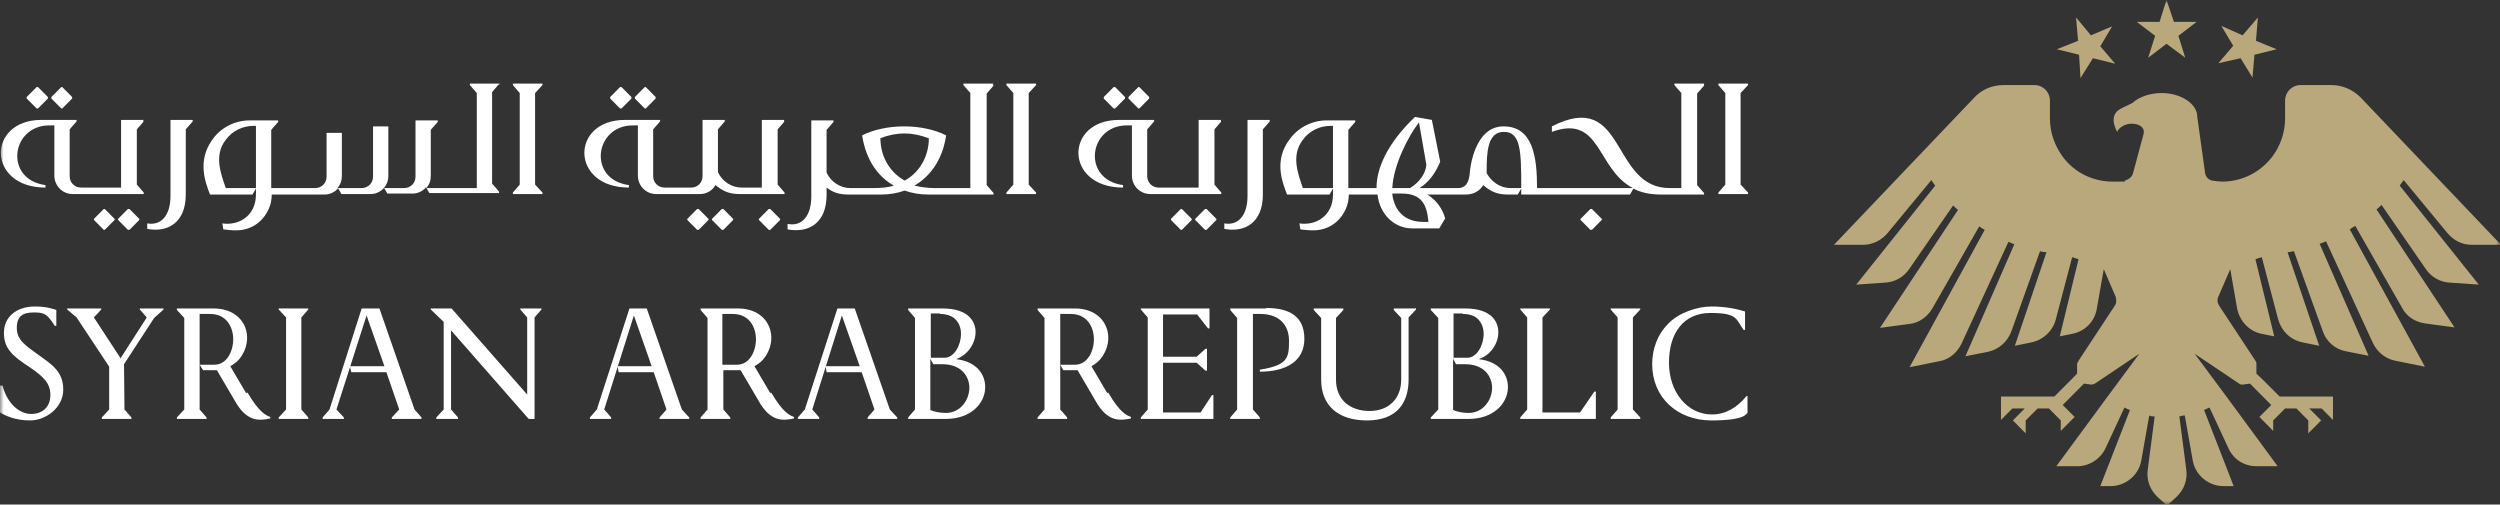 <svg width="332" height="67" viewBox="0 0 332 67" fill="none" xmlns="http://www.w3.org/2000/svg">
<rect x="0" y="0" width="332" height="67" fill="#333333" stroke="none"/>
<mask id="mask0_95_4544" style="mask-type:luminance" maskUnits="userSpaceOnUse" x="0" y="0" width="332" height="67">
<path d="M332 0H0V67H332V0Z" fill="white"/>
</mask>
<g mask="url(#mask0_95_4544)">
<path d="M4.99 47.045C3.35 45.856 2.23 45.129 2.23 43.543C2.23 41.958 3.08 41.495 4.46 41.495C5.84 41.495 6.23 41.627 7.28 43.279H7.48V41.165C7.28 41.099 6.3 40.702 4.66 40.702C2.17 40.702 0.52 42.09 0.52 44.204C0.52 46.319 1.71 47.31 3.94 48.763C5.77 50.019 6.69 50.878 6.69 52.463C6.69 54.049 5.64 54.974 4.13 54.974C2.62 54.974 0.98 53.653 0.33 51.208H0V54.776C0.66 55.173 1.97 55.833 4 55.833C6.04 55.833 8.4 54.181 8.4 51.737C8.4 49.292 6.82 48.367 4.99 47.045Z" fill="white"/>
<path d="M213.9 41.099L214.82 42.156V54.38L213.9 55.437V55.635H217.83V55.437L216.85 54.38V42.156L217.83 41.099V40.966H213.9V41.099Z" fill="white"/>
<path d="M231.94 52.596C230.63 54.181 229.12 55.04 227.35 55.04C224.07 55.04 221.64 52.067 221.64 48.169C221.64 44.27 223.54 41.561 227.15 41.561C230.76 41.561 230.5 42.354 231.55 43.808H231.74V41.363C230.69 41.033 229.12 40.702 227.28 40.702C225.45 40.702 222.95 41.495 221.51 43.015C220.13 44.402 219.41 46.319 219.41 48.367C219.41 52.728 222.69 55.833 227.28 55.833C231.88 55.833 231.88 54.908 232.07 54.842V52.596H231.88H231.94Z" fill="white"/>
<path d="M187.98 40.966H185.09V41.165L186.08 42.222V50.415C186.08 52.926 184.44 54.578 181.88 54.578C179.32 54.578 177.42 53.124 177.42 50.415V42.222L178.4 41.165V40.966H174.46V41.165L175.45 42.222V50.415C175.45 53.851 177.68 55.833 181.55 55.833C185.42 55.833 187.06 53.587 187.06 50.415V42.156L188.05 41.099V40.9L187.98 40.966Z" fill="white"/>
<path d="M58.92 42.75V54.38L57.94 55.437V55.635H60.82V55.437L59.9 54.38V43.874L70.21 55.635H70.99V42.156L71.91 41.099V40.966H69.09V41.099L70.01 42.156V52.397L59.97 40.966H57.21V41.099L58.92 42.75Z" fill="white"/>
<path d="M211.73 52.001L209.83 54.776H204.84V42.156L205.83 41.099V40.966H201.89V41.099L202.81 42.156V54.38L201.89 55.437V55.635H211.93V52.001H211.73Z" fill="white"/>
<path d="M37.99 54.38L37.01 55.437V55.635H40.94V55.437L40.02 54.38V42.156L40.94 41.099V40.966H37.01V41.099L37.99 42.156V54.38Z" fill="white"/>
<path d="M18.57 40.966V41.099L19.49 42.156L16.01 47.574L12.47 42.156L13.45 41.099V40.966H8.92V41.099L10.17 42.156L14.5 48.697V54.38L13.52 55.437V55.635H17.45V55.437L16.53 54.38L16.47 48.367L20.47 42.222L21.72 41.099V40.966H18.57Z" fill="white"/>
<path d="M168.1 40.966H163.38V41.165L164.29 42.222V54.38L163.38 55.437V55.635H167.31V55.437L166.39 54.38V41.693H167.38C169.74 41.693 171.18 43.015 171.18 45.261C171.18 47.508 171.05 48.499 167.31 49.094V49.358C170.79 49.358 173.22 47.97 173.22 44.997C173.22 42.024 171.25 40.9 168.17 40.9L168.1 40.966Z" fill="white"/>
<path d="M160.95 52.464L159.44 54.776H154.45V48.169H158.91L160.09 49.226H160.29V46.319H160.09L158.91 47.376H154.45V41.759H158.98L160.42 43.609H160.62V40.966H151.5V41.099L152.42 42.156V54.38L151.5 55.437V55.635H161.14V52.464H160.95Z" fill="white"/>
<path d="M102.29 52.199L100.19 48.631C100.65 48.367 101.04 48.103 101.37 47.706C102.42 46.451 102.75 44.733 102.09 43.279C101.44 41.825 99.93 40.966 98.03 40.966H93.04V41.165L93.96 42.222V54.38L93.04 55.437V55.635H96.98V55.437L96.06 54.38V49.16H98.09C98.16 49.16 98.22 49.16 98.35 49.16L100.72 53.19C102.29 56.032 103.93 55.899 105.44 55.569V55.371C104.91 55.173 104 54.842 102.42 52.133L102.29 52.199ZM97.89 48.433H95.93V41.693H97.3C99.53 41.693 100.39 43.477 100.39 45.063C100.39 46.649 99.53 48.433 97.89 48.433Z" fill="white"/>
<path d="M55.05 54.38L50.39 40.966H48.03L43.76 54.38L42.85 55.437V55.635H45.67V55.437L44.68 54.38L48.68 41.892L51.05 48.631H46.45L46.65 49.424H51.31L53.02 54.38L52.03 55.437V55.635H55.97V55.437L55.05 54.38Z" fill="white"/>
<path d="M90.55 54.38L85.89 40.966H83.59L79.26 54.38L78.34 55.437V55.635H81.16V55.437L80.24 54.38L84.18 41.892L86.54 48.631H82.02L82.15 49.424H86.81L88.51 54.38L87.59 55.437V55.635H91.53V55.437L90.55 54.38Z" fill="white"/>
<path d="M118.17 54.38L113.51 40.966H111.21L106.88 54.38L105.96 55.437V55.635H108.79V55.437L107.87 54.38L111.8 41.892L114.17 48.631H109.64L109.77 49.424H114.43L116.13 54.38L115.22 55.437V55.635H119.15V55.437L118.17 54.38Z" fill="white"/>
<path d="M32.68 52.199L30.58 48.631C31.03 48.367 31.43 48.103 31.76 47.706C32.81 46.451 33.13 44.733 32.48 43.279C31.82 41.825 30.31 40.966 28.41 40.966H23.49V41.165L24.47 42.222V54.38L23.49 55.437V55.635H27.43V55.437L26.51 54.38V41.693H27.89C30.12 41.693 30.97 43.477 30.97 45.063C30.97 46.649 30.12 48.433 28.48 48.433H26.51L26.97 49.16H28.61C28.67 49.16 28.74 49.16 28.8 49.16L31.17 53.19C32.74 56.032 34.38 55.899 35.89 55.569V55.371C35.37 55.173 34.45 54.842 32.87 52.133L32.68 52.199Z" fill="white"/>
<path d="M147.04 52.199L144.94 48.631C145.4 48.367 145.79 48.103 146.12 47.706C147.17 46.451 147.5 44.733 146.84 43.279C146.19 41.825 144.68 40.966 142.77 40.966H137.79V41.165L138.71 42.222V54.38L137.79 55.437V55.635H141.72V55.437L140.8 54.38V41.693H142.18C144.41 41.693 145.27 43.477 145.27 45.063C145.27 46.649 144.41 48.433 142.77 48.433H140.8L141.2 49.16H142.84C142.9 49.16 142.97 49.16 143.1 49.16L145.46 53.19C147.04 56.032 148.68 55.899 150.19 55.569V55.371C149.66 55.173 148.74 54.842 147.17 52.133L147.04 52.199Z" fill="white"/>
<path d="M127.09 47.64C128.67 47.045 129.78 45.261 129.52 43.609C129.39 42.817 128.73 40.966 125.19 40.966H120.6V41.165L121.51 42.222V54.38L120.6 55.437V55.635H125.58C128.93 55.635 130.77 53.587 130.83 51.538C130.9 49.821 129.78 48.036 127.03 47.706L127.09 47.64ZM124.8 41.693C125.71 41.693 126.5 41.958 126.96 42.486C127.49 43.081 127.62 43.808 127.62 44.336C127.62 45.856 126.7 47.508 125.45 47.508H123.61V41.627H124.86L124.8 41.693ZM125.65 54.842C124.73 54.842 124.01 54.644 123.55 54.446V47.64L123.94 48.367H125.12C126.3 48.367 127.22 48.697 127.88 49.358C128.4 49.887 128.73 50.679 128.73 51.472C128.73 53.124 127.55 54.842 125.58 54.842H125.65Z" fill="white"/>
<path d="M196.51 47.64C198.15 47.045 199.2 45.261 198.94 43.609C198.81 42.817 198.15 40.966 194.61 40.966H190.01V41.165L191 42.222V54.38L190.01 55.437V55.635H195C198.35 55.635 200.18 53.587 200.25 51.538C200.32 49.821 199.2 48.036 196.44 47.706L196.51 47.64ZM194.21 41.693C195.2 41.693 195.92 41.958 196.38 42.486C196.9 43.081 197.03 43.808 197.03 44.336C197.03 45.856 196.12 47.508 194.87 47.508H193.03V41.627H194.28L194.21 41.693ZM195.07 54.842C194.15 54.842 193.43 54.644 192.97 54.446V47.64L193.36 48.367H194.54C195.72 48.367 196.64 48.697 197.3 49.358C197.82 49.887 198.15 50.679 198.15 51.472C198.15 53.124 196.97 54.842 195 54.842H195.07Z" fill="white"/>
<path d="M209.89 29.073V29.205L211.21 30.527H211.4L212.72 29.205V29.073L211.4 27.751H211.21L209.89 29.073Z" fill="white"/>
<path d="M160.03 27.751L158.72 29.073V29.205L160.03 30.527H160.23L161.54 29.205V29.073L160.23 27.751H160.03Z" fill="white"/>
<path d="M158.26 29.205V29.073L156.95 27.751H156.81L155.5 29.073V29.205L156.81 30.527H156.95L158.26 29.205Z" fill="white"/>
<path d="M151.3 14.404L152.61 13.083V12.885L151.3 11.563H151.17L149.86 12.885V13.083L151.17 14.404H151.3Z" fill="white"/>
<path d="M148.09 14.404L149.4 13.083V12.885L148.09 11.563H147.89L146.58 12.885V13.083L147.89 14.404H148.09Z" fill="white"/>
<path d="M229.12 24.514L228.2 25.571V25.769H232.14V25.571L231.15 24.514V12.356L232.14 11.299V11.101H228.2V11.299L229.12 12.356V24.514Z" fill="white"/>
<path d="M165.67 15.924H168.62V16.122L167.71 17.18V25.835C167.71 29.536 165.34 30.923 162.59 30.394V29.668C164.49 29.998 165.67 28.544 165.67 26.034V15.924Z" fill="white"/>
<path d="M69.02 24.514L68.11 25.571V25.769H72.04V25.571L71.06 24.514V12.356L72.04 11.299V11.101H68.11V11.299L69.02 12.356V24.514Z" fill="white"/>
<path d="M16.99 27.751L15.68 29.073V29.205L16.99 30.527H17.19L18.5 29.205V29.073L17.19 27.751H16.99Z" fill="white"/>
<path d="M15.22 29.205V29.073L13.91 27.751H13.78L12.47 29.073V29.205L13.78 30.527H13.91L15.22 29.205Z" fill="white"/>
<path d="M8.27 14.404L9.58 13.083V12.885L8.27 11.563H8.14L6.82 12.885V13.083L8.14 14.404H8.27Z" fill="white"/>
<path d="M5.05 14.404L6.36 13.083V12.885L5.05 11.563H4.86L3.54 12.885V13.083L4.86 14.404H5.05Z" fill="white"/>
<path d="M22.64 15.924H25.59V16.122L24.67 17.18V25.835C24.67 29.536 22.31 30.923 19.55 30.394V29.668C21.46 29.998 22.64 28.544 22.64 26.034V15.924Z" fill="white"/>
<path d="M19.03 16.122V15.924H16.08V24.91H10.76C9.91 24.91 9.25 24.25 9.25 23.391V17.18L10.17 16.122V15.924H5.51C-1.77 15.924 -1.77 24.91 6.04 24.91V24.58C0.52 23.853 1.44 16.651 6.56 16.651H7.22V23.324C7.22 24.646 8.27 25.769 9.65 25.769H19.09V25.571L18.17 24.514V17.18L19.09 16.122H19.03Z" fill="white"/>
<path d="M134.57 24.514L133.65 25.571V25.769H137.59V25.571L136.61 24.514V12.356L137.59 11.299V11.101H133.65V11.299L134.57 12.356V24.514Z" fill="white"/>
<path d="M102.09 27.751L100.78 29.073V29.205L102.09 30.527H102.29L103.6 29.205V29.073L102.29 27.751H102.09Z" fill="white"/>
<path d="M96.06 30.527L97.37 29.205V29.073L96.06 27.751H95.86L94.55 29.073V29.205L95.86 30.527H96.06Z" fill="white"/>
<path d="M92.78 30.527L94.09 29.205V29.073L92.78 27.751H92.58L91.27 29.073V29.205L92.58 30.527H92.78Z" fill="white"/>
<path d="M85.76 14.404L87.07 13.083V12.885L85.76 11.563H85.62L84.31 12.885V13.083L85.62 14.404H85.76Z" fill="white"/>
<path d="M82.54 14.404L83.85 13.083V12.885L82.54 11.563H82.34L81.03 12.885V13.083L82.34 14.404H82.54Z" fill="white"/>
<path d="M131.88 11.299V11.101H127.94V11.299L128.86 12.356V24.976H124.14C123.15 24.976 122.24 24.844 121.45 24.646C124.47 22.862 125.39 19.823 125.65 17.972C124.2 17.246 122.24 16.783 120.07 16.783C117.91 16.783 115.94 17.246 114.49 17.972C114.76 19.823 115.68 22.928 118.69 24.646C117.91 24.91 116.99 24.976 116 24.976H112.92C111.61 24.976 110.36 24.183 109.77 22.928V17.246L110.69 16.188V15.99H107.74V26.1C107.74 28.61 106.55 30.13 104.59 29.734V30.461C107.41 30.989 109.77 29.602 109.77 25.901V24.91C110.56 25.505 111.34 25.835 112.66 25.835H116.99C118.17 25.835 119.22 25.637 120.14 25.307C121.06 25.637 122.11 25.835 123.29 25.835H131.95V25.637L131.03 24.58V12.422L131.95 11.365L131.88 11.299ZM116.86 18.369C119.09 17.51 121.12 17.51 123.35 18.369C123.35 20.549 122.3 22.796 120.14 23.985C117.91 22.73 116.92 20.483 116.92 18.369H116.86Z" fill="white"/>
<path d="M104.13 16.122V15.924H101.17V24.91H98.48C97.17 24.91 95.93 24.117 95.34 22.862V17.18L96.25 16.122V15.924H93.3V23.391C93.3 24.25 92.65 24.91 91.79 24.91H88.25C87.4 24.91 86.74 24.25 86.74 23.391V17.18L87.66 16.122V15.924H83C75.72 15.924 75.72 24.91 83.52 24.91V24.58C78.01 23.853 78.93 16.651 84.05 16.651H84.71V23.324C84.71 24.646 85.76 25.769 87.13 25.769H92.97C93.83 25.769 94.61 25.307 95.01 24.58C95.93 25.307 96.71 25.769 98.22 25.769H104.19V25.571L103.27 24.514V17.18L104.19 16.122H104.13Z" fill="white"/>
<path d="M162.13 16.122V15.924H159.18V24.91H153.86C153.01 24.91 152.35 24.25 152.35 23.391V17.18L153.27 16.122V15.924H148.61C141.33 15.924 141.33 24.91 149.14 24.91V24.58C143.63 23.853 144.54 16.651 149.66 16.651H150.32V23.324C150.32 24.646 151.37 25.769 152.75 25.769H162.19V25.571L161.28 24.514V17.18L162.19 16.122H162.13Z" fill="white"/>
<path d="M226.3 11.299V11.101H222.36V11.299L223.28 12.356V24.976H221.84C213.83 25.108 216.06 11.695 206.09 16.783V17.51C212.65 15.131 211.99 22.465 216.85 24.976H204.12C204.12 20.88 203.6 16.783 199.66 16.783C195.72 16.783 195.2 22.664 195.2 22.862C195.07 24.712 194.28 24.976 193.62 24.976H188.51C189.88 24.117 190.67 22.862 191.26 21.474L190.15 15.924L187.91 15.528C184.17 19.096 182.8 22.399 182.8 24.976H179.06V17.246L179.98 16.188V15.99H176.17C174.27 15.99 172.43 16.915 171.31 18.435C169.08 21.342 170.33 24.25 170.92 25.835H176.56L177.02 25.042V25.835C177.02 28.677 174.73 29.998 172.56 29.668L172.69 30.461C173.55 30.527 175.71 31.055 177.55 29.403C178.53 28.478 179.12 27.223 179.12 25.835H182.93C183.26 28.61 185.29 30.328 187.52 30.328H191.13L191.92 29.007C191.59 27.751 190.74 26.562 189.55 25.835H194.67C195.66 25.835 196.51 25.373 196.97 24.58C197.89 25.373 198.74 25.835 200.25 25.835H201.56L202.02 25.042V25.835H216.46L216.92 25.042C217.9 25.571 219.08 25.835 220.66 25.835H226.3V25.637L225.38 24.58V12.422L226.3 11.365V11.299ZM177.09 24.976H173.02C172.43 23.192 171.38 20.681 173.02 18.567C173.87 17.378 175.25 16.717 176.69 16.717H177.02V24.976H177.09ZM188.44 16.254L189.42 21.871C189.36 22.928 188.57 24.183 187.26 24.976H184.9C185.03 21.871 187.13 17.906 188.44 16.254ZM189.69 29.469H189.03C186.54 29.469 185.42 28.016 185.03 26.496C184.96 26.232 184.9 25.967 184.9 25.703H186.14C188.83 25.703 189.49 27.223 189.69 29.403V29.469ZM202.02 24.976H200.58C199.27 24.976 198.08 24.183 197.43 22.994V22.73C197.43 20.351 197.49 17.51 199.72 17.51C201.96 17.51 202.02 20.087 202.02 24.844C202.02 24.91 202.02 24.91 202.02 24.91V24.976Z" fill="white"/>
<path d="M66.33 11.299V11.101H62.4V11.299L63.32 12.356V24.976H56.62C57.02 24.514 57.21 23.985 57.21 23.391V17.246L58.13 16.188V15.99H55.18V23.457C55.18 24.316 54.52 24.976 53.67 24.976H50.98C51.37 24.514 51.57 23.985 51.57 23.391V16.783H49.54V23.457C49.54 24.316 48.88 24.976 48.03 24.976H44.81C45.21 24.514 45.4 23.985 45.4 23.391V17.642H43.37V23.457C43.37 24.316 42.71 24.976 41.86 24.976H36.02V17.246L36.94 16.188V15.99H33.13C31.23 15.99 29.39 16.915 28.28 18.435C26.11 21.342 27.29 24.25 27.89 25.835H33.53L33.99 25.042V25.835C33.99 28.677 31.69 29.998 29.53 29.668L29.66 30.461C30.51 30.527 32.68 31.055 34.51 29.403C35.5 28.478 36.09 27.223 36.09 25.835H43.11C43.76 25.835 44.35 25.571 44.81 25.108C44.81 25.108 44.81 25.108 44.88 24.976L45.34 25.769H49.21C49.87 25.769 50.46 25.505 50.92 25.042C50.92 25.042 50.92 25.042 50.98 24.91L51.44 25.703H54.79C55.44 25.703 56.03 25.439 56.49 24.976C56.49 24.976 56.49 24.976 56.56 24.844L57.02 25.637H66.27V25.439L65.35 24.382V12.224L66.27 11.167L66.33 11.299ZM34.05 24.976H29.98C29.39 23.192 28.34 20.681 29.98 18.567C30.84 17.378 32.22 16.717 33.66 16.717H33.99V24.976H34.05Z" fill="white"/>
<path d="M316.25 27.223C316.06 27.421 315.86 27.619 315.6 27.818L325.96 43.477L322.03 42.949C320.71 42.751 319.6 42.024 319.01 40.9L312.78 29.998C312.51 30.13 312.25 30.328 312.05 30.461L322.03 48.697L318.09 47.904C316.78 47.64 315.73 46.781 315.14 45.592L308.9 32.046C308.64 32.179 308.38 32.245 308.05 32.377L314.55 47.244L311.53 46.649C310.09 46.385 308.9 45.327 308.45 43.94L304.64 33.368C304.38 33.368 304.05 33.5 303.79 33.5L307.99 45.922L305.75 45.46C304.18 45.129 303 44.006 302.54 42.42L300.37 34.161C300.11 34.227 299.85 34.293 299.52 34.425L302.02 44.667L300.37 44.336C298.67 44.006 297.42 42.618 297.09 40.966L296.18 35.747L294.6 39.381C294.4 39.777 294.47 40.24 294.73 40.636L299.52 47.904C299.59 48.037 299.65 48.103 299.65 48.235V49.622C299.72 49.622 302.74 52.662 302.74 52.662H309.82V55.767L308.31 54.248H306.67L308.25 55.833L306.54 57.551V55.833L304.97 54.248H303.46L301.88 55.833V57.221L300.05 55.371L301.62 53.785L298.8 50.944L297.82 51.076C297.68 51.076 297.49 51.076 297.36 50.944L291.45 46.979L295.72 52.728L302.47 61.912H299.65C298.01 61.912 296.57 60.987 295.91 59.467L293.42 54.115C293.16 54.248 292.96 54.314 292.7 54.446L296.63 64.555H295.26C293.29 64.555 291.52 63.102 291.19 61.119L290.14 55.173C289.88 55.173 289.68 55.239 289.42 55.305L290.34 62.375C290.53 63.762 290.01 65.084 289.02 66.009L287.78 67.132L286.53 66.009C285.55 65.084 285.02 63.762 285.22 62.375L286.14 55.305C285.87 55.305 285.68 55.305 285.42 55.173L284.37 61.119C284.04 63.102 282.27 64.555 280.3 64.555H278.92L282.86 54.446C282.59 54.38 282.4 54.248 282.13 54.115L279.64 59.467C278.99 60.921 277.48 61.912 275.9 61.912H273.08L279.84 52.728L284.1 46.979L278.2 50.944C278.07 51.01 277.87 51.076 277.74 51.076L276.75 50.944L273.93 53.785L275.51 55.371L273.67 57.221V55.833L272.1 54.248H270.59L269.01 55.833V57.551L267.31 55.833L268.88 54.248H267.24L265.73 55.767V52.662H272.82L275.84 49.622V48.235C275.97 48.103 275.97 48.037 276.03 47.904L280.82 40.636C281.08 40.306 281.08 39.843 280.95 39.381L279.38 35.747L278.46 40.966C278.2 42.684 276.89 44.006 275.18 44.336L273.54 44.667L276.03 34.425C275.77 34.359 275.51 34.227 275.18 34.161L273.01 42.42C272.62 43.94 271.37 45.129 269.8 45.46L267.57 45.922L271.77 33.5C271.51 33.5 271.18 33.434 270.91 33.368L267.11 44.006C266.58 45.394 265.47 46.385 264.03 46.715L261.01 47.31L267.5 32.443C267.24 32.311 266.98 32.245 266.72 32.112L260.48 45.658C259.89 46.847 258.84 47.772 257.53 47.97L253.59 48.763L263.57 30.527C263.3 30.394 263.04 30.196 262.84 30.064L256.61 40.966C255.95 42.09 254.84 42.883 253.59 43.015L249.66 43.543L260.02 27.884C259.83 27.685 259.56 27.487 259.37 27.289L253.53 35.747C252.81 36.804 251.62 37.465 250.38 37.531L246.51 37.795L257 24.646C256.81 24.448 256.68 24.183 256.48 23.919L250.64 30.989C249.85 31.914 248.67 32.509 247.43 32.509H243.55L262.19 12.951C263.17 11.893 264.55 11.299 266.06 11.299H270.19C271.31 11.299 272.23 12.224 272.23 13.347V15.726C272.23 17.642 272.88 19.36 273.93 20.814C275.44 22.862 277.87 24.117 280.56 24.117C283.25 24.117 281.74 24.117 282.33 23.919C282.79 23.787 283.12 23.457 283.25 23.06L284.69 17.708C284.69 17.642 284.69 17.51 284.69 17.378C284.63 16.717 283.71 16.32 282.72 16.453C281.94 16.585 281.35 17.047 281.15 17.51C281.15 17.51 280.69 16.651 280.69 15.99C280.69 15.197 281.02 14.735 281.81 14.338L283.18 13.678C284.04 12.885 285.48 12.356 287.06 12.356C289.48 12.356 291.52 13.611 291.78 15.197V15.396L292.83 22.928C292.89 23.457 293.29 23.919 293.81 23.985C294.27 24.051 294.73 24.117 295.13 24.117C297.82 24.117 300.24 22.796 301.75 20.814C302.8 19.426 303.46 17.642 303.46 15.726V13.347C303.46 12.224 304.38 11.299 305.49 11.299H309.63C311.07 11.299 312.45 11.893 313.5 12.951L332.13 32.509H328.26C327.01 32.509 325.9 31.98 325.05 30.989L319.21 23.919C319.01 24.183 318.88 24.382 318.68 24.646L329.18 37.795L325.31 37.531C324.06 37.465 322.88 36.804 322.16 35.747L316.32 27.289L316.25 27.223Z" fill="#B9A87B"/>
<path d="M285.28 7.665L287.71 5.815L290.2 7.665L289.29 4.757L291.71 2.907H288.7L287.71 0L286.79 2.907H283.77L286.2 4.757L285.28 7.665Z" fill="#B9A87B"/>
<path d="M297.55 7.731L299.13 10.308L299.39 7.268L302.34 6.541L299.59 5.418L299.85 2.313L297.82 4.691L294.99 3.436L296.57 6.079L294.6 8.392L297.55 7.731Z" fill="#B9A87B"/>
<path d="M276.1 7.268L276.29 10.374L277.94 7.731L280.89 8.458L278.92 6.145L280.49 3.502L277.67 4.691L275.7 2.313L275.97 5.418L273.15 6.541L276.1 7.268Z" fill="#B9A87B"/>
</g>
</svg>
